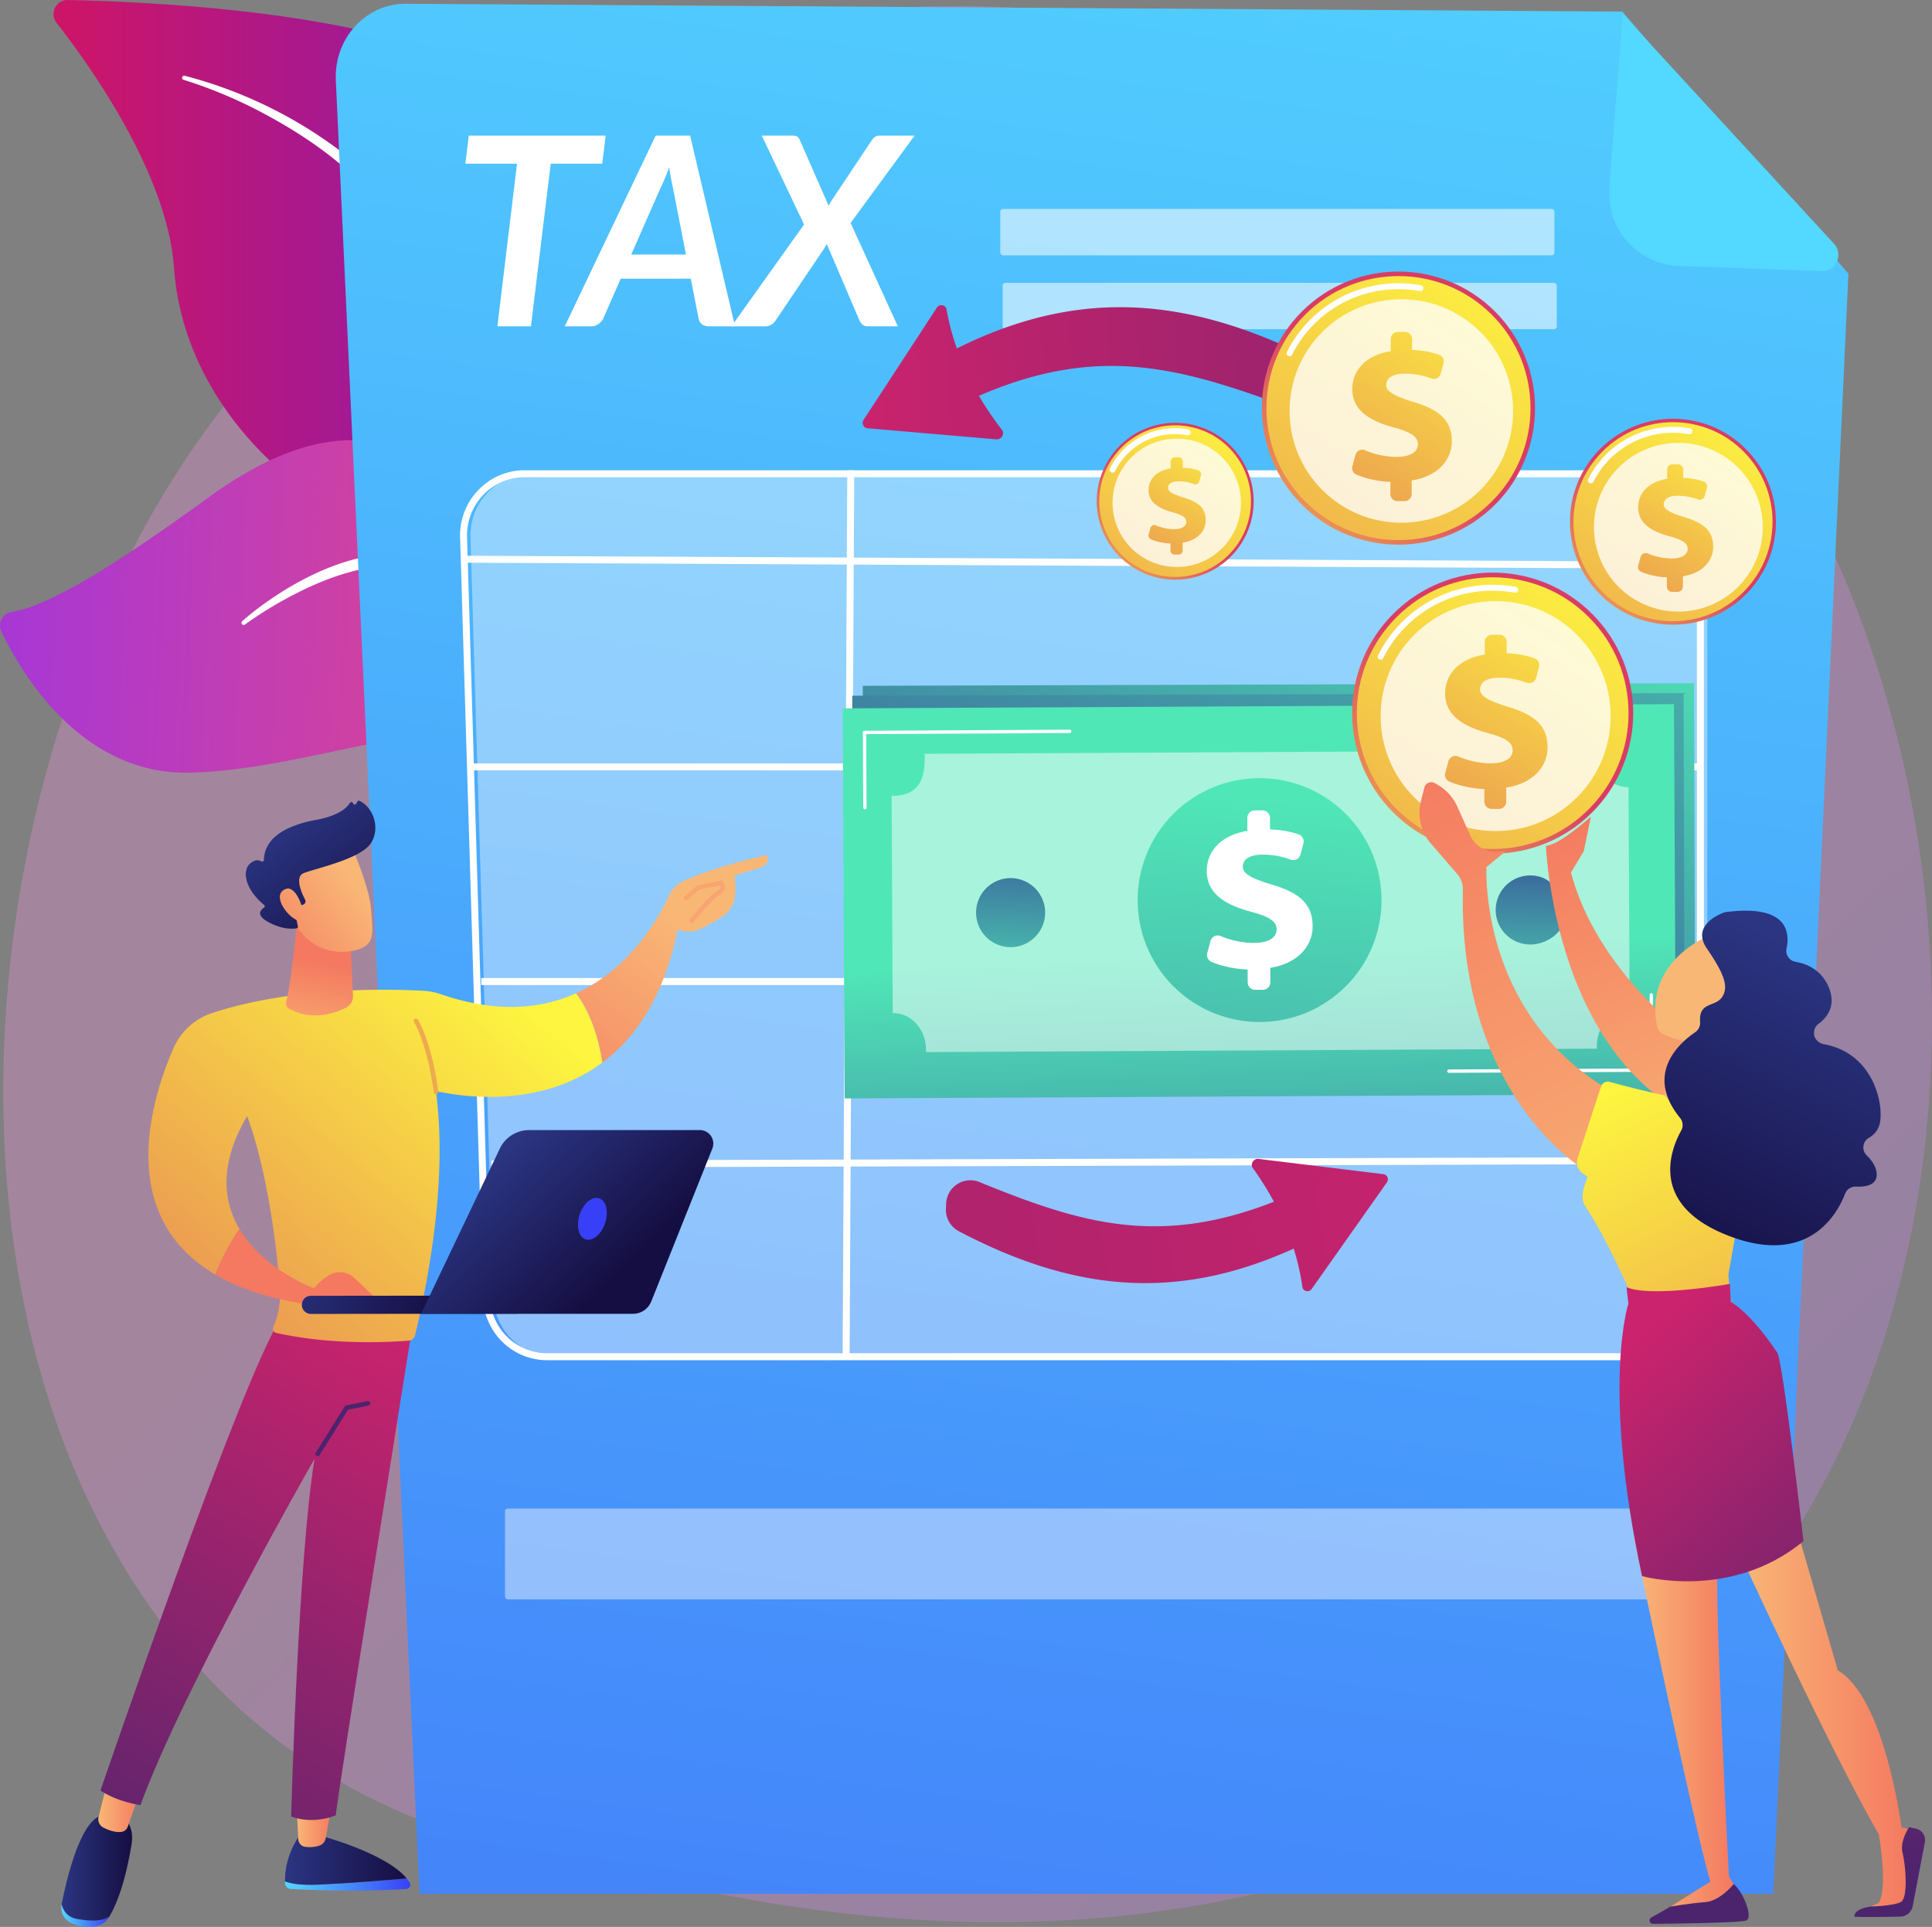 <svg xmlns="http://www.w3.org/2000/svg" xmlns:xlink="http://www.w3.org/1999/xlink" viewBox="0 0 2798.23 2791.38"><rect x="0" y="0" width="2798.23" height="2791.38" fill="#808080" stroke="none"/><defs><linearGradient id="linear-gradient" x1="3509.41" y1="3693.41" x2="1539.72" y2="1596.64" gradientUnits="userSpaceOnUse"><stop offset="0" stop-color="#b37cff"/><stop offset="1" stop-color="#f895e7"/></linearGradient><linearGradient id="linear-gradient-2" x1="533.41" y1="1216.16" x2="1395.14" y2="1216.16" gradientUnits="userSpaceOnUse"><stop offset="0" stop-color="#ce1567"/><stop offset="1" stop-color="#7a1dbc"/></linearGradient><linearGradient id="linear-gradient-3" x1="491.01" y1="1431.3" x2="1455.04" y2="1431.3" gradientTransform="translate(22.38 -19.34) rotate(2.4)" gradientUnits="userSpaceOnUse"><stop offset="0" stop-color="#a737d5"/><stop offset="1" stop-color="#ef497a"/></linearGradient><linearGradient id="linear-gradient-4" x1="2247.98" y1="-47.79" x2="1417.59" y2="5996.39" gradientUnits="userSpaceOnUse"><stop offset="0" stop-color="#53d8ff"/><stop offset="0.21" stop-color="#4db9fd"/><stop offset="1" stop-color="#3840f7"/></linearGradient><linearGradient id="linear-gradient-5" x1="3115.57" y1="441.68" x2="3833.63" y2="-556.76" xlink:href="#linear-gradient-4"/><linearGradient id="linear-gradient-6" x1="2688.91" y1="2130.37" x2="-1272.63" y2="2767.57" gradientUnits="userSpaceOnUse"><stop offset="0" stop-color="#cb236d"/><stop offset="1" stop-color="#4c246d"/></linearGradient><linearGradient id="linear-gradient-7" x1="2695.19" y1="2169.38" x2="-1266.35" y2="2806.58" xlink:href="#linear-gradient-6"/><linearGradient id="linear-gradient-8" x1="1683.15" y1="1003.09" x2="3438.21" y2="900.74" xlink:href="#linear-gradient-6"/><linearGradient id="linear-gradient-9" x1="1683.3" y1="1005.68" x2="3438.35" y2="903.32" xlink:href="#linear-gradient-6"/><linearGradient id="linear-gradient-10" x1="2568.89" y1="1178.15" x2="2046.28" y2="2286.08" gradientTransform="translate(5.58 -7.43) rotate(0.18)" gradientUnits="userSpaceOnUse"><stop offset="0" stop-color="#50e7b7"/><stop offset="1" stop-color="#323992"/></linearGradient><linearGradient id="linear-gradient-11" x1="8805.43" y1="5749.24" x2="8684.4" y2="7306.58" gradientTransform="translate(210.14 -8638.52) rotate(44.82)" xlink:href="#linear-gradient-10"/><linearGradient id="linear-gradient-12" x1="2701.58" y1="679.26" x2="2006.54" y2="2492.61" gradientTransform="translate(5.63 -7.38) rotate(0.18)" xlink:href="#linear-gradient-10"/><linearGradient id="linear-gradient-13" x1="8790.16" y1="5763.52" x2="8669.13" y2="7320.86" gradientTransform="translate(215.82 -8623.56) rotate(44.82)" xlink:href="#linear-gradient-10"/><linearGradient id="linear-gradient-14" x1="8666.17" y1="4361.64" x2="8696.92" y2="5161.18" gradientTransform="translate(-6383.68 -2527.12)" xlink:href="#linear-gradient-10"/><linearGradient id="linear-gradient-15" x1="8673.4" y1="4162.62" x2="8552.37" y2="5719.95" gradientTransform="matrix(0.71, 0.7, -0.7, 0.71, -861.12, -7381.89)" xlink:href="#linear-gradient-10"/><linearGradient id="linear-gradient-16" x1="8297.76" y1="4451.64" x2="8309.13" y2="4131.03" gradientTransform="translate(-6405.37 -2483.02) rotate(-0.29)" xlink:href="#linear-gradient-10"/><linearGradient id="linear-gradient-17" x1="9049.91" y1="4478.33" x2="9061.28" y2="4157.71" gradientTransform="translate(-6405.37 -2483.02) rotate(-0.29)" xlink:href="#linear-gradient-10"/><linearGradient id="linear-gradient-18" x1="2002.36" y1="1362.64" x2="2154.79" y2="1185.71" gradientTransform="translate(2265.17 -1275.98) rotate(63.78)" gradientUnits="userSpaceOnUse"><stop offset="0" stop-color="#fdf53f"/><stop offset="1" stop-color="#d93c65"/></linearGradient><linearGradient id="linear-gradient-19" x1="2240.93" y1="1056.67" x2="1790.18" y2="1737.61" gradientTransform="translate(1467.92 -1179.6) rotate(45)" xlink:href="#linear-gradient-18"/><linearGradient id="linear-gradient-20" x1="2227.48" y1="1076.18" x2="1987.47" y2="1479.12" gradientTransform="matrix(1, 0, 0, 1, 0, 0)" xlink:href="#linear-gradient-18"/><linearGradient id="linear-gradient-21" x1="2210.64" y1="1361.6" x2="2476" y2="1053.59" gradientTransform="translate(1467.38 -1447.82) rotate(45)" xlink:href="#linear-gradient-18"/><linearGradient id="linear-gradient-22" x1="2625.94" y1="828.94" x2="1841.27" y2="2014.36" gradientTransform="translate(1467.38 -1447.82) rotate(45)" xlink:href="#linear-gradient-18"/><linearGradient id="linear-gradient-23" x1="2602.54" y1="862.91" x2="2184.72" y2="1564.36" gradientTransform="matrix(1, 0, 0, 1, 0, 0)" xlink:href="#linear-gradient-18"/><linearGradient id="linear-gradient-24" x1="2339.23" y1="1812.58" x2="2612.28" y2="1495.64" gradientTransform="translate(1819.79 -1414.87) rotate(45)" xlink:href="#linear-gradient-18"/><linearGradient id="linear-gradient-25" x1="2766.57" y1="1264.49" x2="1959.16" y2="2484.26" gradientTransform="translate(1819.79 -1414.87) rotate(45)" xlink:href="#linear-gradient-18"/><linearGradient id="linear-gradient-26" x1="2742.49" y1="1299.44" x2="2312.55" y2="2021.22" gradientTransform="matrix(1, 0, 0, 1, 0, 0)" xlink:href="#linear-gradient-18"/><linearGradient id="linear-gradient-27" x1="2218.96" y1="992.68" x2="2419.02" y2="760.47" gradientTransform="matrix(1, 0, 0, 1, 0, 0)" xlink:href="#linear-gradient-18"/><linearGradient id="linear-gradient-28" x1="2987.96" y1="1047.26" x2="2396.37" y2="1940.98" gradientTransform="translate(1700.2 -1680.75) rotate(45)" xlink:href="#linear-gradient-18"/><linearGradient id="linear-gradient-29" x1="2970.31" y1="1072.87" x2="2655.3" y2="1601.72" gradientTransform="matrix(1, 0, 0, 1, 0, 0)" xlink:href="#linear-gradient-18"/><linearGradient id="linear-gradient-30" x1="868.61" y1="3186.14" x2="1050.1" y2="3186.14" gradientUnits="userSpaceOnUse"><stop offset="0" stop-color="#53d8ff"/><stop offset="1" stop-color="#3840f7"/></linearGradient><linearGradient id="linear-gradient-31" x1="868.6" y1="3150.57" x2="1044.98" y2="3150.57" gradientUnits="userSpaceOnUse"><stop offset="0" stop-color="#2b3582"/><stop offset="1" stop-color="#150e42"/></linearGradient><linearGradient id="linear-gradient-32" x1="885.36" y1="3100.91" x2="936.49" y2="3100.91" gradientUnits="userSpaceOnUse"><stop offset="0" stop-color="#f9b776"/><stop offset="1" stop-color="#f47960"/></linearGradient><linearGradient id="linear-gradient-33" x1="544.67" y1="3231.15" x2="614.22" y2="3231.15" xlink:href="#linear-gradient-30"/><linearGradient id="linear-gradient-34" x1="545.17" y1="3161.93" x2="647.26" y2="3161.93" xlink:href="#linear-gradient-31"/><linearGradient id="linear-gradient-35" x1="598.24" y1="3074.25" x2="659.33" y2="3074.25" xlink:href="#linear-gradient-32"/><linearGradient id="linear-gradient-36" x1="1092.42" y1="2414.94" x2="570.79" y2="3269.42" xlink:href="#linear-gradient-6"/><linearGradient id="linear-gradient-37" x1="1000.55" y1="1784.75" x2="960.11" y2="2406.41" xlink:href="#linear-gradient-6"/><linearGradient id="linear-gradient-38" x1="1438.6" y1="1787.31" x2="1196.62" y2="2102.11" xlink:href="#linear-gradient-32"/><linearGradient id="linear-gradient-39" x1="1151.54" y1="1861.05" x2="343.67" y2="2818.53" gradientTransform="matrix(1, 0, 0, 1, 0, 0)" xlink:href="#linear-gradient-18"/><linearGradient id="linear-gradient-40" x1="899.23" y1="1990.77" x2="925.71" y2="1851.79" xlink:href="#linear-gradient-32"/><linearGradient id="linear-gradient-41" x1="970.86" y1="1735.78" x2="819.82" y2="1851.35" xlink:href="#linear-gradient-32"/><linearGradient id="linear-gradient-42" x1="864.54" y1="1644.27" x2="1005.21" y2="1825.39" xlink:href="#linear-gradient-31"/><linearGradient id="linear-gradient-43" x1="952.13" y1="1711.3" x2="801.09" y2="1826.87" xlink:href="#linear-gradient-32"/><linearGradient id="linear-gradient-44" x1="1040.69" y1="2089.5" x2="934.97" y2="2248.08" xlink:href="#linear-gradient-32"/><linearGradient id="linear-gradient-45" x1="-3348.04" y1="2173.18" x2="-3586.88" y2="2238.64" gradientTransform="matrix(-1, -0.05, -0.05, 1, -2381.27, -55.03)" xlink:href="#linear-gradient-31"/><linearGradient id="linear-gradient-46" x1="-3602.02" y1="2128.53" x2="-3770.49" y2="2306.59" gradientTransform="matrix(-1, 0, 0, 1, -2422.74, 0)" xlink:href="#linear-gradient-31"/><linearGradient id="linear-gradient-47" x1="1583.6" y1="1602.34" x2="1377.9" y2="2074.89" gradientTransform="translate(3012.85 278.51) rotate(71.76)" xlink:href="#linear-gradient-4"/><linearGradient id="linear-gradient-48" x1="2971.82" y1="2201.48" x2="2766.09" y2="1614.67" xlink:href="#linear-gradient-32"/><linearGradient id="linear-gradient-49" x1="3149.87" y1="2932.51" x2="3399.01" y2="2932.51" gradientTransform="translate(-176.06)" xlink:href="#linear-gradient-32"/><linearGradient id="linear-gradient-50" x1="3492.32" y1="2375.35" x2="3368.94" y2="3177.34" gradientTransform="translate(-176.06)" xlink:href="#linear-gradient-6"/><linearGradient id="linear-gradient-51" x1="3231.26" y1="2335.18" x2="3107.87" y2="3137.18" gradientTransform="translate(-176.06)" xlink:href="#linear-gradient-6"/><linearGradient id="linear-gradient-52" x1="2998.69" y1="2951.03" x2="3142.96" y2="2951.03" gradientTransform="translate(-176.06)" xlink:href="#linear-gradient-32"/><linearGradient id="linear-gradient-53" x1="2882.58" y1="2360.79" x2="2482.8" y2="1540.19" xlink:href="#linear-gradient-32"/><linearGradient id="linear-gradient-54" x1="2997.4" y1="2022.14" x2="3526.93" y2="3070.9" gradientTransform="translate(-176.06)" xlink:href="#linear-gradient-18"/><linearGradient id="linear-gradient-55" x1="2978.8" y1="2420.49" x2="3441.49" y2="2942.3" gradientTransform="translate(-176.06)" xlink:href="#linear-gradient-6"/><linearGradient id="linear-gradient-56" x1="3042.43" y1="2007.26" x2="3130.71" y2="2007.26" gradientTransform="translate(-176.06)" xlink:href="#linear-gradient-32"/><linearGradient id="linear-gradient-57" x1="3182.74" y1="1893.17" x2="3825.37" y2="1936.86" gradientTransform="translate(-176.06)" xlink:href="#linear-gradient-32"/><linearGradient id="linear-gradient-58" x1="3288.37" y1="1854.43" x2="3062.16" y2="2306.83" gradientTransform="translate(-176.06)" xlink:href="#linear-gradient-31"/></defs><title>tax illustrations</title><g style="isolation:isolate"><g id="Illustration"><path d="M2918,2852.19c-72.71,74.95-137.77,119-187.59,152.27-485.81,324.39-1041.16,230.89-1212.85,198.94-277-51.56-510.85-87.93-711.76-269.45C349.28,2521.5,371.49,1661.1,720.33,1128.11c41.36-63.19,389.67-579.5,946.22-652.25,13.61-1.78,23.77-2.79,32.66-3.73,86.1-9.12,619.62-57.23,1054.65,307.24,62.27,52.17,162.49,146.28,255.42,289.8C3349.08,1594,3350.15,2406.76,2918,2852.19Z" transform="translate(-455.89 -456.16)" opacity="0.3" fill="url(#linear-gradient)"/><path d="M1220.36,1564.53c11.12,118.92,37.25,276.14,68.64,411.63h19.72c-40.6-163.5-78-387.41-67-645.52,11.1-260.28,73.69-576.31-43-727.28C1101.6,477.72,689.42,458.94,553.88,456.17c-16.93-.35-26.63,19.52-16.09,33C589.76,555.79,698.56,710,708,844.68c12.5,177.51,148,316.82,282.53,374.82S1197.64,1321.73,1220.36,1564.53Z" transform="translate(-455.89 -456.16)" fill="url(#linear-gradient-2)"/><path d="M723.35,565.89A645.12,645.12,0,0,1,954.57,679.23a513.39,513.39,0,0,1,92.89,92.14c26.72,34.86,49.16,73.47,64.74,114.94l5.76,15.58c1.89,5.2,3.3,10.57,5,15.84s3.28,10.64,4.64,15.9l4.12,15.78q8.31,31.53,16.2,63.17,15.78,63.28,29.57,127.07c18.45,85,34.33,170.61,45,257.15a3.72,3.72,0,0,1-7.35,1.17l0-.12q-11.41-63.9-25.24-127.55-13.52-63.6-28.51-126.88l-15.16-63.21-15.86-63q-7.9-31.53-16.34-62.92l-4.15-15.71c-1.38-5.24-3-10.21-4.54-15.33s-2.88-10.22-4.67-15.22l-5.45-15c-14.64-39.9-36.21-76.84-61.36-110.88-12.95-16.75-26.49-33.11-41.52-48.06l-5.53-5.71L981,722.9c-3.84-3.65-7.6-7.4-11.52-11-7.94-7-15.81-14.14-24.13-20.73-32.78-27-68.8-49.86-106.23-69.93A670.09,670.09,0,0,0,721.93,571.8l-.19,0a3.06,3.06,0,0,1-2-3.8A3,3,0,0,1,723.35,565.89Z" transform="translate(-455.89 -456.16)" fill="#fff" style="mix-blend-mode:soft-light"/><path d="M1244.5,1562.53c68.71,112.69,56.73,173.62,56.8,225.66,0,9.24,0,22.3.36,37.75l20,.84a455,455,0,0,1-5.36-63.72c-1.12-143.76-22.62-390-138-541.54s-247.8-170.51-421-44.38C613,1282.25,523.56,1334.59,472,1342.86c-12.76,2.05-19.83,16.32-14.15,28.13,30.19,62.85,116.93,207.93,272.92,204.52C929.78,1571.15,1175.8,1449.85,1244.5,1562.53Z" transform="translate(-455.89 -456.16)" fill="url(#linear-gradient-3)"/><path d="M806.75,1355.94a404.13,404.13,0,0,1,35.85-28c12.38-8.72,25.12-17,38.32-24.47,26.34-15,54.29-27.68,83.85-35.94a254.36,254.36,0,0,1,45.39-8.41,188.58,188.58,0,0,1,46.64,1.77c3.85.81,7.75,1.35,11.55,2.39s7.68,2,11.33,3.21l21.59,7.83,21,9.38,20.32,11a262.27,262.27,0,0,1,69.86,60.59c19.66,24,34.68,51.41,46.8,79.61l4.55,10.6c1.57,3.52,2.66,7.21,4,10.8,2.52,7.25,5.26,14.42,7.59,21.72l6.45,22.06c2.31,7.3,3.66,14.85,5.46,22.28,7.08,29.75,11.55,60,15.24,90.18A3.07,3.07,0,0,1,1300,1616a3,3,0,0,1-3.34-2.44l0-.1c-5.75-29.7-11.24-59.43-19.66-88.33-3.75-14.57-8.7-28.73-13.25-43-2.48-7.06-5.35-13.95-8-20.93-1.41-3.45-2.56-7-4.18-10.37l-4.7-10.12c-12.42-27-27.82-52.45-46.53-74.93a255.2,255.2,0,0,0-66.23-56.09l-19.17-10.26-20-8.76-20.56-7.33c-3.41-1.14-6.78-1.94-10.17-3s-6.89-1.44-10.33-2.2a172.14,172.14,0,0,0-42.47-1.89,239.94,239.94,0,0,0-42.65,7c-28.19,7.09-55.56,18.29-82,31.55-13.16,6.74-26.21,13.81-38.91,21.52s-25.2,15.93-37.19,24.59l-.07,0a3.1,3.1,0,0,1-4.38-.75A3.26,3.26,0,0,1,806.75,1355.94Z" transform="translate(-455.89 -456.16)" fill="#fff" style="mix-blend-mode:soft-light"/><path d="M2805.56,472.93,1043.63,461.61c-57.91-.38-104.22,50.38-101.35,111.07L1063.5,3199.56H3024.2l108.87-2347Z" transform="translate(-455.89 -456.16)" fill="url(#linear-gradient-4)"/><path d="M2887.07,841.33c-59.4-2.12-105.06-54-100.38-114.11l19.54-250.83,306.06,333c14.18,15.43,2.7,40.3-18.24,39.53Z" transform="translate(-455.89 -456.16)" fill="url(#linear-gradient-5)"/><path d="M1333.2,652.64l-5.09,40.68h-74.59l-28.64,235.53h-48.6l28.45-235.53h-74.79l4.9-40.68Z" transform="translate(-455.89 -456.16)" fill="#fff"/><path d="M1520.45,928.85h-37.87q-6.4,0-10.17-3.06a13.23,13.23,0,0,1-4.71-8.21l-11.3-57.69H1354.86l-25.24,57.69a20.72,20.72,0,0,1-6.78,7.83,17.49,17.49,0,0,1-10.55,3.44h-38.43l131.68-276.21h49.92ZM1370.12,824.94h79.31L1431,730.38q-1.52-6.87-3-14.51t-2.82-17.19q-3.59,9.54-7.06,17.66t-6.5,14.23Z" transform="translate(-455.89 -456.16)" fill="#fff"/><path d="M1620.47,781.38l-61.22-128.74h44.27q4.89,0,7.07,1.43a11,11,0,0,1,3.67,4.87l41.82,95.32a63,63,0,0,1,4.52-8l57.83-86.72q4.52-6.88,11.12-6.88h51l-92.69,126.45,68.38,149.76h-43.7q-4.9,0-7.63-2.68a20.12,20.12,0,0,1-4.24-5.92l-47.28-110.6c-.63,1-1.22,2-1.79,3.06s-1.16,2-1.79,3.06l-70.45,104.48a19.14,19.14,0,0,1-7,6.69,18.15,18.15,0,0,1-8.29,1.91h-48.79Z" transform="translate(-455.89 -456.16)" fill="#fff"/><path d="M2840.33,2421.56H1258.6c-47.72,0-86.81-38.45-88.26-86.82l-33-1100c-1.52-50.5,38.44-92.27,88.26-92.27H2840.33c48.76,0,88.3,40.09,88.3,89.54V2332C2928.63,2381.47,2889.09,2421.56,2840.33,2421.56Z" transform="translate(-455.89 -456.16)" fill="#fff" opacity="0.39"/><path d="M2830.35,2426.61H1248.63c-50.79,0-91.78-40.28-93.32-91.72l-33-1100a94.45,94.45,0,0,1,26.75-69.2,92.07,92.07,0,0,1,66.57-28.27H2830.35c51.48,0,93.36,42.43,93.36,94.59V2332C2923.71,2384.18,2881.83,2426.61,2830.35,2426.61ZM1215.58,1147.47a82.06,82.06,0,0,0-59.32,25.2,84.46,84.46,0,0,0-23.9,61.87l33.05,1100.05c1.38,45.94,37.93,81.92,83.22,81.92H2830.35c45.9,0,83.25-37.91,83.25-84.49V1232c0-46.58-37.35-84.49-83.25-84.49Z" transform="translate(-455.89 -456.16)" fill="#fff"/><rect x="1044.46" y="1772.55" width="1280.47" height="10.11" transform="translate(-557.54 2996.86) rotate(-89.7)" fill="#fff"/><rect x="2018.4" y="375.54" width="10.11" height="1790.41" transform="translate(286.79 2831.7) rotate(-89.72)" fill="#fff"/><rect x="680.13" y="1105.9" width="1782.51" height="10.11" fill="#fff"/><rect x="696.98" y="1416.83" width="1765.66" height="10.11" fill="#fff"/><rect x="1167.59" y="2134.92" width="1750.94" height="10.11" transform="translate(-462.14 -450.17) rotate(-0.17)" fill="#fff"/><rect x="1448.72" y="302.65" width="802.62" height="67.21" rx="4.05" ry="4.05" fill="#fff" opacity="0.55"/><rect x="731.42" y="2185.28" width="1731.35" height="131.66" rx="4.05" ry="4.05" fill="#fff" opacity="0.42"/><rect x="1452.19" y="409.71" width="802.62" height="67.21" rx="4.05" ry="4.05" fill="#fff" opacity="0.55"/><path d="M2393.07,2232.44c-197.34,112.24-362.08,105.24-548.37,7.34a35,35,0,0,1-18.73-32.66l.37-7.88a35,35,0,0,1,48.11-30.71c161.76,65.92,283.41,102.07,486,2.12a34.94,34.94,0,0,1,50.28,29h0A35,35,0,0,1,2393.07,2232.44Z" transform="translate(-455.89 -456.16)" fill="url(#linear-gradient-6)"/><path d="M2355.68,2323.4,2464.62,2169a7.61,7.61,0,0,0-5.3-11.94L2278.88,2135a8.82,8.82,0,0,0-9.22,12.15c41.22,57.19,64.43,115.52,72.81,174.81A7.59,7.59,0,0,0,2355.68,2323.4Z" transform="translate(-455.89 -456.16)" fill="url(#linear-gradient-7)"/><path d="M1777.8,996.64c198.66-122.72,368.26-121.66,563.39-28a36.06,36.06,0,0,1,20.48,32.87l-.1,8.12a36,36,0,0,1-48.3,33.36c-168.73-61.74-295.12-94.37-499.61,15.92a36,36,0,0,1-52.77-28h0A36,36,0,0,1,1777.8,996.64Z" transform="translate(-455.89 -456.16)" fill="url(#linear-gradient-8)"/><path d="M1812.85,901.75,1706.62,1064.5a7.82,7.82,0,0,0,5.88,12.08l186.31,16a9.08,9.08,0,0,0,9-12.83c-44.5-57.25-70.54-116.35-81.36-177A7.8,7.8,0,0,0,1812.85,901.75Z" transform="translate(-455.89 -456.16)" fill="url(#linear-gradient-9)"/><rect x="1706.53" y="1447.58" width="1203.99" height="565.07" transform="translate(-461.45 -448.72) rotate(-0.18)" fill="url(#linear-gradient-10)"/><path d="M2843.52,1565.3l1,321.21c-25.86.08-47.35,25.08-47.26,53.71,0,.91.19.68.25,4.37l-971.82,3.13c0-3.7.08-3.47.08-4.37-.09-28.63-21.29-52.63-47.57-52.54-.39,0-1-.82-1-.82l-1-314c44.31-.14,48.51-30.13,48.42-58.76a4,4,0,0,0-.29-1.64l971.82-3.13a4.39,4.39,0,0,0-.23,1.64C2796,1542.75,2817.67,1565.38,2843.52,1565.3Z" transform="translate(-455.89 -456.16)" fill="#fff" opacity="0.5"/><circle cx="2309.42" cy="1727.85" r="176.61" transform="translate(-1001.25 1682.91) rotate(-45)" fill="url(#linear-gradient-11)"/><path d="M2292,1847l-.06-18.68c-19.47-.71-38.74-5.25-52.44-11.19a10.79,10.79,0,0,1-6-12.74l4.69-17.41a10.88,10.88,0,0,1,14.75-7.17c13.59,5.64,30.35,10.09,48.42,10,18.75-.06,32.71-6.46,32.67-19.49,0-11.76-10.87-18.72-36.95-25.63-37.22-10-64-26.17-64.07-58.9-.1-29.56,21.44-52.19,58.92-58.35l-.06-18.68a10.88,10.88,0,0,1,10.85-10.91l11,0a10.89,10.89,0,0,1,10.92,10.85l0,16.76c18,.67,31.14,3.71,41.56,7.33a10.83,10.83,0,0,1,6.81,13l-4.31,16.1a10.86,10.86,0,0,1-14.31,7.37,113.26,113.26,0,0,0-40.75-7.26c-22.25.07-28.58,9.31-28.55,17.57,0,10.17,13.4,17.12,42.35,25.92,41.36,12.27,58.57,29.37,58.67,60.2.09,28.28-20.8,53.78-61.46,60.26l.07,20.9a10.89,10.89,0,0,1-10.85,10.92l-11,0A10.86,10.86,0,0,1,2292,1847Z" transform="translate(-455.89 -456.16)" fill="#fff"/><path d="M1738.94,1594.31a2.74,2.74,0,0,1-.17-.86l-.35-109a2.4,2.4,0,0,1,2.4-2.41l293.61-.95a2.4,2.4,0,1,1,0,4.8l-291.21.94.35,106.55a2.4,2.4,0,0,1-4.64.88Z" transform="translate(-455.89 -456.16)" fill="#fff"/><path d="M2580.39,1977.55a2.29,2.29,0,0,1-.17-.87,2.42,2.42,0,0,1,2.4-2.41l291.21-.93-.35-106.55a2.41,2.41,0,0,1,4.81,0l.35,109a2.41,2.41,0,0,1-2.4,2.41l-293.61.95A2.41,2.41,0,0,1,2580.39,1977.55Z" transform="translate(-455.89 -456.16)" fill="#fff"/><rect x="1691.31" y="1461.91" width="1203.99" height="565.07" transform="translate(-461.49 -448.77) rotate(-0.18)" fill="url(#linear-gradient-12)"/><path d="M2828.3,1579.63l1,321.21c-25.85.08-47.34,25.08-47.25,53.71,0,.91.19.68.25,4.37l-971.82,3.13c0-3.69.08-3.46.08-4.37-.09-28.63-21.29-52.63-47.58-52.54-.38,0-1-.82-1-.82l-1-314c44.32-.14,48.52-30.13,48.42-58.76a3.88,3.88,0,0,0-.28-1.64l971.82-3.13a4.24,4.24,0,0,0-.23,1.65C2780.8,1557.08,2802.45,1579.71,2828.3,1579.63Z" transform="translate(-455.89 -456.16)" fill="#fff" opacity="0.5"/><circle cx="2294.19" cy="1742.18" r="176.61" transform="translate(-1015.84 1676.35) rotate(-45)" fill="url(#linear-gradient-13)"/><path d="M2276.72,1861.37l-.06-18.67c-19.47-.72-38.74-5.25-52.43-11.2a10.79,10.79,0,0,1-6-12.74l4.68-17.41a10.89,10.89,0,0,1,14.76-7.17c13.59,5.64,30.35,10.09,48.41,10,18.75-.06,32.72-6.46,32.67-19.49,0-11.76-10.86-18.72-36.94-25.63-37.22-10-64-26.17-64.07-58.9-.1-29.56,21.44-52.19,58.92-58.35l-.06-18.68a10.88,10.88,0,0,1,10.85-10.91l11,0a10.88,10.88,0,0,1,10.91,10.85l.06,16.77c18,.66,31.14,3.7,41.56,7.32a10.83,10.83,0,0,1,6.8,13l-4.31,16.1a10.84,10.84,0,0,1-14.3,7.37,113.27,113.27,0,0,0-40.76-7.26c-22.24.07-28.57,9.31-28.54,17.57,0,10.17,13.4,17.12,42.35,25.93,41.35,12.26,58.57,29.36,58.67,60.19.09,28.28-20.8,53.78-61.46,60.27l.07,20.89a10.89,10.89,0,0,1-10.85,10.92l-11,0A10.89,10.89,0,0,1,2276.72,1861.37Z" transform="translate(-455.89 -456.16)" fill="#fff"/><path d="M1723.72,1608.64a2.27,2.27,0,0,1-.17-.86l-.35-109a2.4,2.4,0,0,1,2.4-2.41l293.6-1a2.41,2.41,0,0,1,0,4.81l-291.21.93.35,106.55a2.4,2.4,0,0,1-4.64.88Z" transform="translate(-455.89 -456.16)" fill="#fff"/><path d="M2565.16,1991.88a2.48,2.48,0,0,1-.16-.86,2.4,2.4,0,0,1,2.39-2.41l291.22-.94-.35-106.55a2.4,2.4,0,1,1,4.8,0l.36,109a2.44,2.44,0,0,1-.7,1.7,2.41,2.41,0,0,1-1.7.71l-293.61,1A2.41,2.41,0,0,1,2565.16,1991.88Z" transform="translate(-455.89 -456.16)" fill="#fff"/><rect x="1677.89" y="1479.22" width="1203.99" height="565.07" transform="translate(-464.81 -444.55) rotate(-0.29)" fill="url(#linear-gradient-14)"/><path d="M2814.57,1596.49l1.63,321.21c-25.85.13-47.57,24.9-47.43,53.52,0,.91-.08.41,0,4.1l-971.81,4.94c0-3.69.08-3.19.07-4.1-.14-28.62-21.11-52.44-47.39-52.31-.39,0-.75-.68-.75-.68l-1.6-314c44.32-.22,48.19-30.49,48-59.12a4.08,4.08,0,0,0-.56-1.91l971.8-4.94s0,1,.06,1.91C2766.75,1573.76,2788.72,1596.62,2814.57,1596.49Z" transform="translate(-455.89 -456.16)" fill="#fff" opacity="0.5"/><circle cx="2280.22" cy="1760.04" r="176.61" transform="translate(-1032.56 1671.7) rotate(-45)" fill="url(#linear-gradient-15)"/><path d="M2263,1879.27l-.1-18.67c-19.47-.68-38.75-5.18-52.45-11.1a10.8,10.8,0,0,1-6-12.73l4.66-17.41a10.88,10.88,0,0,1,14.74-7.2c13.6,5.61,30.37,10,48.43,9.94,18.75-.1,32.7-6.53,32.64-19.56-.06-11.76-10.9-18.69-37-25.55-37.23-10-64-26-64.18-58.79-.15-29.56,21.35-52.23,58.82-58.46l-.1-18.67a10.89,10.89,0,0,1,10.83-10.94l11-.05a10.88,10.88,0,0,1,10.94,10.82l.08,16.77c18,.63,31.15,3.64,41.57,7.25a10.82,10.82,0,0,1,6.84,13l-4.29,16.11a10.84,10.84,0,0,1-14.28,7.4,113.4,113.4,0,0,0-40.77-7.19c-22.25.12-28.56,9.36-28.52,17.63.05,10.17,13.44,17.09,42.4,25.84,41.38,12.19,58.63,29.26,58.78,60.09.15,28.28-20.7,53.81-61.34,60.38l.1,20.9a10.87,10.87,0,0,1-10.82,10.93l-11,.06A10.89,10.89,0,0,1,2263,1879.27Z" transform="translate(-455.89 -456.16)" fill="#fff"/><path d="M1706.71,1627.66a2.38,2.38,0,0,1-.53-1.49l-.55-109a2.39,2.39,0,0,1,2.39-2.41l297.3-1.52a2.41,2.41,0,0,1,0,4.81l-294.9,1.5.54,106.54a2.4,2.4,0,0,1-2.39,2.42A2.43,2.43,0,0,1,1706.71,1627.66Z" transform="translate(-455.89 -456.16)" fill="#fff"/><path d="M2552.57,2009.31a2.38,2.38,0,0,1-.53-1.49,2.4,2.4,0,0,1,2.38-2.42l291.21-1.48-.54-106.54a2.4,2.4,0,1,1,4.8,0l.56,109a2.4,2.4,0,0,1-.7,1.7,2.36,2.36,0,0,1-1.69.71l-293.61,1.5A2.4,2.4,0,0,1,2552.57,2009.31Z" transform="translate(-455.89 -456.16)" fill="#fff"/><path d="M1969.62,1778a50,50,0,1,1-50.28-49.77A50,50,0,0,1,1969.62,1778Z" transform="translate(-455.89 -456.16)" fill="url(#linear-gradient-16)"/><path d="M2722.27,1774.14c5.4,27.1-22.14,50.14-49.77,50.28a50,50,0,0,1-.51-100.05C2699.62,1724.23,2716.36,1744.45,2722.27,1774.14Z" transform="translate(-455.89 -456.16)" fill="url(#linear-gradient-17)"/><circle cx="2157.87" cy="1182.14" r="113.64" transform="translate(-311.8 2139.67) rotate(-63.78)" fill="url(#linear-gradient-18)"/><circle cx="2157.87" cy="1182.14" r="109.86" transform="translate(-659.76 1415.92) rotate(-45)" fill="url(#linear-gradient-19)"/><path d="M2067.27,1140.77a4.27,4.27,0,0,1-3.8-6.19,105.23,105.23,0,0,1,94.4-58.13,106.31,106.31,0,0,1,19.06,1.72,4.26,4.26,0,1,1-1.53,8.39,98.44,98.44,0,0,0-17.53-1.57,96.74,96.74,0,0,0-86.78,53.43A4.28,4.28,0,0,1,2067.27,1140.77Z" transform="translate(-455.89 -456.16)" fill="#fff"/><circle cx="2160.26" cy="1184.53" r="92.99" transform="translate(-660.75 1418.31) rotate(-45)" fill="#fff" opacity="0.78"/><path d="M2151.14,1253.66v-10.12a82.53,82.53,0,0,1-28.39-6.15,5.86,5.86,0,0,1-3.23-6.91l2.57-9.43a5.91,5.91,0,0,1,8-3.86,68.49,68.49,0,0,0,26.2,5.52c10.16,0,17.74-3.44,17.74-10.5,0-6.37-5.86-10.16-20-14-20.15-5.51-34.61-14.29-34.61-32,0-16,11.71-28.24,32-31.51v-10.11a5.9,5.9,0,0,1,5.9-5.9h5.94a5.9,5.9,0,0,1,5.9,5.9v9.08a75.24,75.24,0,0,1,22.5,4,5.87,5.87,0,0,1,3.66,7.08l-2.36,8.72a5.88,5.88,0,0,1-7.76,4,61.22,61.22,0,0,0-22.07-4c-12.05,0-15.49,5-15.49,9.47,0,5.51,7.23,9.3,22.89,14.12,22.39,6.71,31.68,16,31.68,32.71,0,15.32-11.36,29.09-33.4,32.54v11.32a5.89,5.89,0,0,1-5.89,5.89H2157A5.89,5.89,0,0,1,2151.14,1253.66Z" transform="translate(-455.89 -456.16)" fill="url(#linear-gradient-20)"/><circle cx="2481.36" cy="1047.37" r="197.83" transform="translate(-469.72 1605.19) rotate(-45)" fill="url(#linear-gradient-21)"/><circle cx="2481.36" cy="1047.37" r="191.26" transform="translate(-469.72 1605.19) rotate(-45)" fill="url(#linear-gradient-22)"/><path d="M2323.65,972.19a4.27,4.27,0,0,1-3.81-6.19,180.08,180.08,0,0,1,161.52-99.45,182.1,182.1,0,0,1,32.61,2.94,4.26,4.26,0,1,1-1.52,8.39,174.51,174.51,0,0,0-31.09-2.79,171.57,171.57,0,0,0-153.9,94.76A4.27,4.27,0,0,1,2323.65,972.19Z" transform="translate(-455.89 -456.16)" fill="#fff"/><circle cx="2485.53" cy="1051.54" r="161.87" transform="translate(-471.44 1609.36) rotate(-45)" fill="#fff" opacity="0.78"/><path d="M2469.64,1171.88v-17.61c-18.36-.74-36.52-5.07-49.41-10.72a10.17,10.17,0,0,1-5.63-12l4.47-16.41a10.28,10.28,0,0,1,13.94-6.72,119.09,119.09,0,0,0,45.62,9.61c17.69,0,30.87-6,30.87-18.28,0-11.09-10.19-17.68-34.76-24.28-35.07-9.59-60.25-24.87-60.25-55.75,0-27.87,20.39-49.15,55.75-54.84V947.24A10.27,10.27,0,0,1,2480.5,937h10.35a10.26,10.26,0,0,1,10.26,10.27v15.81c17,.68,29.36,3.58,39.17,7a10.22,10.22,0,0,1,6.38,12.33l-4.11,15.17a10.24,10.24,0,0,1-13.51,6.91,106.81,106.81,0,0,0-38.42-7c-21,0-27,8.69-27,16.48,0,9.59,12.59,16.18,39.86,24.58,39,11.68,55.15,27.87,55.15,56.94,0,26.68-19.78,50.65-58.15,56.65v19.71a10.26,10.26,0,0,1-10.26,10.26H2479.9A10.27,10.27,0,0,1,2469.64,1171.88Z" transform="translate(-455.89 -456.16)" fill="url(#linear-gradient-23)"/><circle cx="2617.8" cy="1489.24" r="203.57" transform="translate(-742.2 1831.09) rotate(-45)" fill="url(#linear-gradient-24)"/><circle cx="2617.8" cy="1489.24" r="196.8" transform="translate(-742.2 1831.09) rotate(-45)" fill="url(#linear-gradient-25)"/><path d="M2455.51,1411.76a4.27,4.27,0,0,1-3.8-6.19,185.15,185.15,0,0,1,166.09-102.26,187.78,187.78,0,0,1,33.54,3,4.27,4.27,0,0,1-1.53,8.4,179.17,179.17,0,0,0-32-2.88,176.67,176.67,0,0,0-158.47,97.57A4.26,4.26,0,0,1,2455.51,1411.76Z" transform="translate(-455.89 -456.16)" fill="#fff"/><circle cx="2622.09" cy="1493.53" r="166.57" transform="translate(-743.98 1835.37) rotate(-45)" fill="#fff" opacity="0.78"/><path d="M2605.74,1617.36v-18.12c-18.89-.76-37.58-5.22-50.85-11a10.47,10.47,0,0,1-5.79-12.38l4.6-16.88a10.57,10.57,0,0,1,14.35-6.91c13.16,5.51,29.41,9.88,46.94,9.88,18.2,0,31.77-6.17,31.77-18.81,0-11.41-10.49-18.2-35.78-25-36.08-9.87-62-25.6-62-57.36,0-28.69,21-50.58,57.37-56.44V1386.2a10.55,10.55,0,0,1,10.56-10.55h10.64a10.55,10.55,0,0,1,10.56,10.55v16.28c17.48.7,30.21,3.69,40.31,7.23a10.51,10.51,0,0,1,6.56,12.69l-4.23,15.61a10.53,10.53,0,0,1-13.9,7.11,109.85,109.85,0,0,0-39.53-7.18c-21.59,0-27.76,9-27.76,17,0,9.86,13,16.65,41,25.28,40.09,12,56.75,28.68,56.75,58.6,0,27.45-20.36,52.12-59.83,58.29v20.28a10.56,10.56,0,0,1-10.56,10.56H2616.3A10.56,10.56,0,0,1,2605.74,1617.36Z" transform="translate(-455.89 -456.16)" fill="url(#linear-gradient-26)"/><circle cx="2423.06" cy="755.78" r="149.15" fill="url(#linear-gradient-27)"/><circle cx="2878.95" cy="1211.94" r="144.19" transform="translate(-469.63 1934.53) rotate(-45)" fill="url(#linear-gradient-28)"/><path d="M2760.05,1156.31a4.11,4.11,0,0,1-1.92-.46,4.26,4.26,0,0,1-1.89-5.73A136.79,136.79,0,0,1,2879,1074.57a138.41,138.41,0,0,1,24.78,2.23,4.27,4.27,0,0,1-1.53,8.4,129.72,129.72,0,0,0-23.25-2.1A128.3,128.3,0,0,0,2763.86,1154,4.27,4.27,0,0,1,2760.05,1156.31Z" transform="translate(-455.89 -456.16)" fill="#fff"/><circle cx="2882.09" cy="1215.08" r="122.04" transform="matrix(0.97, -0.25, 0.25, 0.97, -668.53, 305.63)" fill="#fff" opacity="0.78"/><path d="M2870.11,1305.81v-13.28c-13.84-.55-27.53-3.82-37.25-8.07a7.7,7.7,0,0,1-4.25-9.08L2832,1263a7.74,7.74,0,0,1,10.51-5.07,89.91,89.91,0,0,0,34.39,7.24c13.34,0,23.28-4.52,23.28-13.78,0-8.36-7.68-13.33-26.21-18.3-26.44-7.23-45.42-18.76-45.42-42,0-21,15.36-37.06,42-41.35v-13.28a7.73,7.73,0,0,1,7.73-7.74h7.8a7.73,7.73,0,0,1,7.74,7.74v11.92a98.64,98.64,0,0,1,29.53,5.3,7.71,7.71,0,0,1,4.81,9.3l-3.1,11.43a7.71,7.71,0,0,1-10.18,5.21,80.79,80.79,0,0,0-29-5.25c-15.82,0-20.33,6.55-20.33,12.42,0,7.23,9.49,12.21,30.05,18.53,29.37,8.82,41.58,21,41.58,42.94,0,20.11-14.92,38.18-43.84,42.7v14.86a7.74,7.74,0,0,1-7.74,7.74h-7.8A7.75,7.75,0,0,1,2870.11,1305.81Z" transform="translate(-455.89 -456.16)" fill="url(#linear-gradient-29)"/><path d="M1045,3177.36c-31.1,2.69-85.06,7.06-127.6,8.93-25.57,1.12-40.29-1.38-48.77-4.78,0,1,0,1.86.08,2.7a8.79,8.79,0,0,0,8.36,8.31,1492.56,1492.56,0,0,0,167.07.17,6.26,6.26,0,0,0,5.1-9.41A51.45,51.45,0,0,0,1045,3177.36Z" transform="translate(-455.89 -456.16)" fill="url(#linear-gradient-30)"/><path d="M917.38,3186.29c42.54-1.87,96.5-6.24,127.6-8.93-30.57-37.5-127.6-62.78-127.6-62.78H890c-18.85,27.17-21.58,53-21.37,66.93C877.09,3184.91,891.81,3187.41,917.38,3186.29Z" transform="translate(-455.89 -456.16)" fill="url(#linear-gradient-31)"/><path d="M885.36,3069.84l2.57,50.75a11.6,11.6,0,0,0,9.89,10.9,45.13,45.13,0,0,0,20.59-1.71,13.7,13.7,0,0,0,9.21-10.54l8.87-49.4Z" transform="translate(-455.89 -456.16)" fill="url(#linear-gradient-32)"/><path d="M567.31,3235.9c-13.48-2.43-19.58-11.48-22.14-21.16l0,.26a24.13,24.13,0,0,0,11.81,25.82c11.11,6.08,23.26,7.12,32.7,6.62a30.22,30.22,0,0,0,24.51-14.62l.08-.13C604.06,3239.19,589.8,3240,567.31,3235.9Z" transform="translate(-455.89 -456.16)" fill="url(#linear-gradient-33)"/><path d="M630.88,3085.48H608.29c-34.43-.91-56,92.92-63.12,129.26,2.56,9.68,8.66,18.73,22.14,21.16,22.49,4.06,36.75,3.29,46.91-3.21,18.59-31.62,27.81-78,32.25-105C651.51,3097,630.88,3085.48,630.88,3085.48Z" transform="translate(-455.89 -456.16)" fill="url(#linear-gradient-34)"/><path d="M611.19,3038.38l-12.55,49.91a13.54,13.54,0,0,0,7.05,15.35c7,3.6,16.9,7.39,26,6.29a11.31,11.31,0,0,0,9.23-7.54l18.42-52.52Z" transform="translate(-455.89 -456.16)" fill="url(#linear-gradient-35)"/><path d="M1052.63,2381s-112.14,701-110.3,704.84c0,0-31,14.08-64.73,1.8,0,0,10.14-374.73,33.9-518.41,0,0-191.39,334.93-252.17,501.82,0,0-31.7-3.78-57.94-21.05,0,0,206.08-602.86,261.05-683.16Z" transform="translate(-455.89 -456.16)" fill="url(#linear-gradient-36)"/><path d="M916,2565.6a3.31,3.31,0,0,1-2.81-5.07l41.91-66.94a3.31,3.31,0,0,1,2.15-1.49l30.84-6.21a3.32,3.32,0,1,1,1.31,6.5l-29.44,5.93L918.79,2564A3.31,3.31,0,0,1,916,2565.6Z" transform="translate(-455.89 -456.16)" fill="url(#linear-gradient-37)"/><path d="M1567.25,1694.6s-75.67,16.69-121.7,37.94a42.06,42.06,0,0,0-20.59,20.7c-13.76,30.15-55,105.77-134.81,141.85,11.5,15.27,30,47,38.09,100.4,48-35.71,89.38-95.33,109.26-193.12,0,0,15.14,8.23,34-.95,10-4.84,21.5-11.72,30.15-17.12a39.54,39.54,0,0,0,17.53-23.54c3.29-12.92,1.35-24.27,1.35-36.45l38.9-12S1571.15,1707.84,1567.25,1694.6Z" transform="translate(-455.89 -456.16)" fill="url(#linear-gradient-38)"/><path d="M1328.24,1995.49c-8.07-53.38-26.59-85.13-38.09-100.4-49.62,22.42-114.16,29.58-196.35,1.1a87.48,87.48,0,0,0-23.49-4.63c-43.75-2.56-187.93-7.24-307.23,32.17a92.73,92.73,0,0,0-55.93,50.91c-32.27,74.06-84.52,242.73,60.53,327.88a359.32,359.32,0,0,1,35-66.25c-23.36-39.4-30.28-93.21,11.17-163.29,30.23,81.61,44.41,200.7,47.37,253.4a113.33,113.33,0,0,1-8.88,50.69l-.74,1.75a6,6,0,0,0,4.21,8.19c81.66,18.34,166.59,13.36,192,11.26a10.47,10.47,0,0,0,9.34-8c39.7-167.31,39.79-281.44,30.07-353.59C1124.34,2045,1237.92,2062.71,1328.24,1995.49Z" transform="translate(-455.89 -456.16)" fill="url(#linear-gradient-39)"/><path d="M1087.35,2041.19a3.32,3.32,0,0,1-3.28-2.88c-9.32-70.44-28.31-101.18-28.5-101.49a3.31,3.31,0,1,1,5.59-3.54c.81,1.27,19.94,32,29.48,104.16a3.31,3.31,0,0,1-2.85,3.72A3.25,3.25,0,0,1,1087.35,2041.19Z" transform="translate(-455.89 -456.16)" fill="#eeaa4e"/><path d="M885.84,1794.1s-8.26,87.34-15.54,113.18a8.83,8.83,0,0,0,4.16,10.08c12.35,7.06,41.95,18.56,82.45-1.29a18.36,18.36,0,0,0,10.2-17.29l-3.57-84.4Z" transform="translate(-455.89 -456.16)" fill="url(#linear-gradient-40)"/><path d="M965.33,1682.36s26.42,60.69,28.19,92.55,8.64,52.53-28.19,58.94-67.87-11.93-84.68-43.67c0,0-26.34-48.89-20.43-68.92S965.33,1682.36,965.33,1682.36Z" transform="translate(-455.89 -456.16)" fill="url(#linear-gradient-41)"/><path d="M893.24,1767.37l2.09-.93a5,5,0,0,0,2.47-6.94c-5.19-10-15.32-33-2.23-38.4,16.85-6.91,83.63-20.53,98-44.23,13.85-22.77,1.58-52.17-16.86-60.53a2.54,2.54,0,0,0-3.32,1.09l-1.54,2.9a2.51,2.51,0,0,1-4.62-.47,2.49,2.49,0,0,0-4.5-.65c-4.43,7.09-16.39,18.58-48.36,24.49-45.45,8.38-75.49,26.77-76.24,58.17a2.5,2.5,0,0,1-3.87,2.07c-3.36-2-8.73-3-15.9,3-12.48,10.49-7.37,37.71,20,60.1a2.49,2.49,0,0,1-.11,4c-5,3.23-12.36,10.91,6.8,21.15,19.82,10.6,34.61,9.73,40.31,8.79a2.49,2.49,0,0,0,2-3l-6.08-27.6a2.51,2.51,0,0,1,2.44-3Z" transform="translate(-455.89 -456.16)" fill="url(#linear-gradient-42)"/><path d="M894.38,1773.19s-10.08-38.77-27.46-27.9,9,43.44,23,44.89Z" transform="translate(-455.89 -456.16)" fill="url(#linear-gradient-43)"/><path d="M1457.68,1793.35a3.23,3.23,0,0,1-2.08-.75,3.29,3.29,0,0,1-.48-4.65c2.86-3.53,28.25-34.57,38-40.1,3.56-2,5.68-4.09,6.13-6a4.85,4.85,0,0,0-.45-3.12l-29.83,6-16.91,14.5a3.31,3.31,0,1,1-4.31-5l17.56-15.07a3.41,3.41,0,0,1,1.5-.74l33-6.62a3.32,3.32,0,0,1,3.4,1.4c2.42,3.59,3.22,6.93,2.44,10.21-.91,3.86-4,7.22-9.32,10.25-7.35,4.16-28.59,29.21-36.16,38.51A3.3,3.3,0,0,1,1457.68,1793.35Z" transform="translate(-455.89 -456.16)" fill="#f8a570"/><path d="M893.1,2344.49l116.79,1.45L969,2307.46a30.5,30.5,0,0,0-37.39-3.5,88.49,88.49,0,0,0-20.77,18.5s-72.85-26.62-108.16-86.19a359.32,359.32,0,0,0-35,66.25C799.34,2321.1,840.38,2335.72,893.1,2344.49Z" transform="translate(-455.89 -456.16)" fill="url(#linear-gradient-44)"/><path d="M905.68,2359.56h.68l296.46-.32a13.13,13.13,0,1,0,0-26.26l-296.46.32a13.13,13.13,0,0,0-.65,26.25Z" transform="translate(-455.89 -456.16)" fill="url(#linear-gradient-45)"/><path d="M1469.32,2093.24H1222.43a47.1,47.1,0,0,0-42.56,26.7L1065.73,2359.4h306.82a28.61,28.61,0,0,0,26.6-17.9l88.5-221.58A19.53,19.53,0,0,0,1469.32,2093.24Z" transform="translate(-455.89 -456.16)" fill="url(#linear-gradient-46)"/><ellipse cx="1313.9" cy="2221.91" rx="31.32" ry="19.43" transform="translate(-1663.53 2318.08) rotate(-71.76)" fill="url(#linear-gradient-47)"/><path d="M2695,1681.55s13.36,372.75,294.28,419.6l50.43-49.79s-253-123.15-308.54-331.23l18.53-30.66,10.35-50.1C2734.72,1661,2710.88,1679.55,2695,1681.55Z" transform="translate(-455.89 -456.16)" fill="url(#linear-gradient-48)"/><path d="M2973.8,2702.51S3107.08,2993,3177,3113.31c0,0,13.89,75.7,0,99.51l-11.84,5.26,55.24-1.64s4.91-101.83,1.08-107.52-11.5-5.32-11.5-5.32-23.69-187.65-92.28-227.7l-66.48-229Z" transform="translate(-455.89 -456.16)" fill="url(#linear-gradient-49)"/><path d="M3141.58,3232.34c-.08,1.34,43.13.73,66.61.3a18.66,18.66,0,0,0,17.9-14.72l17.73-93.14a16.74,16.74,0,0,0-12.72-19.46l-9.89-2.26s-14.12,19.36-9.67,37.59,8.39,65.46-2.84,71-43.53,6.46-43.53,6.46S3142.32,3220.35,3141.58,3232.34Z" transform="translate(-455.89 -456.16)" fill="url(#linear-gradient-50)"/><path d="M2847.48,3234a4.88,4.88,0,0,0,2.46,9.12c39.29-.4,127.32-1.64,135.14-4.89,10.1-4.2-3.68-40.49-18.18-52.78l-80.07,26.14Z" transform="translate(-455.89 -456.16)" fill="url(#linear-gradient-51)"/><path d="M2822.62,2684s86.13,416.66,110.5,497.93l-57.64,36.17s28.88-4.91,50.3-6.46,41.12-26.14,41.12-26.14l-6.91-11s-21.59-414.38-16.34-461.44Z" transform="translate(-455.89 -456.16)" fill="url(#linear-gradient-52)"/><path d="M2608.83,1712.14s-11.88,216.74,185.44,327.49L2746.77,2148s-178.66-108.06-172.05-402.77a34.21,34.21,0,0,0-8.39-23.08l-38-44.05a68.18,68.18,0,0,1-14.49-61l5-20a10.36,10.36,0,0,1,15.25-6.44l4,2.31a69.71,69.71,0,0,1,28.62,31.81l18.65,41.68a40,40,0,0,0,40,23.55l11.53-1Z" transform="translate(-455.89 -456.16)" fill="url(#linear-gradient-53)"/><path d="M2787.41,2023.39c33,9.16,144.85,38.58,214.67,37.38l-42.87,241.91,3.41,39.46-139.77-.63s-39.34-91.38-70.38-136.93c-9-13.16-2.3-28.86,2.78-43.95l-7-4.64a19,19,0,0,1-7.53-21.73l34-104.14A10.4,10.4,0,0,1,2787.41,2023.39Z" transform="translate(-455.89 -456.16)" fill="url(#linear-gradient-54)"/><path d="M2811.66,2320.86l2.74,23.91s-39.49,118.29,19.75,394.57c0,0,128.32,36.35,233.79-50.64,0,0-29.75-260.76-37.88-272.91-40.47-60.5-67.44-73.65-67.44-73.65l-1.21-26.12S2848.61,2336.42,2811.66,2320.86Z" transform="translate(-455.89 -456.16)" fill="url(#linear-gradient-55)"/><path d="M2866.37,2042.89c-.49-.65,29.18-89.58,29.18-89.58l42.5,3.86,16.6,100.88S2888,2071.5,2866.37,2042.89Z" transform="translate(-455.89 -456.16)" fill="url(#linear-gradient-56)"/><path d="M2927.87,1813.07c-2.83,1.76-90.81,38.12-71.91,129.46a17.17,17.17,0,0,0,9.75,12.22c12.91,5.76,40.71,15.62,73.95,12.24,46.1-4.68,76.3-85.11,75-108.52S2956,1795.58,2927.87,1813.07Z" transform="translate(-455.89 -456.16)" fill="url(#linear-gradient-57)"/><path d="M2954.65,1777.55c-2.31.31-50.84,17.21-26.78,52.38s33.1,55.87,21.71,71.31c-10.37,14.07-33.34,6-31.34,35.32a16.4,16.4,0,0,1-7,14.84c-21.65,14.65-74.47,59.76-22.14,124.08a16.4,16.4,0,0,1,1.85,18.34c-15.33,27.49-47.52,108,69,152.69,115.18,44.15,156.76-31.14,168.38-61.23a16.07,16.07,0,0,1,15.89-10.17c12.66.6,30.59-1.5,29.77-18.42-.5-10.27-6.91-19.47-14.49-26.86s-6-20.09,3.09-25.26c6.87-3.91,13-10,15.52-19.52,7-25.87-7-103.2-81.08-116.31-6.18-1.09-12.66-6.89-13.56-13.1,0-.1,0-.19,0-.28-1-6,1-12.16,6-15.76,11.84-8.68,27-26.16,14.69-54.2-10.94-24.86-31.91-33.25-47.49-35.92a16.15,16.15,0,0,1-13.23-19.3C3048.64,1805.45,3044.06,1765.83,2954.65,1777.55Z" transform="translate(-455.89 -456.16)" fill="url(#linear-gradient-58)"/></g></g></svg>